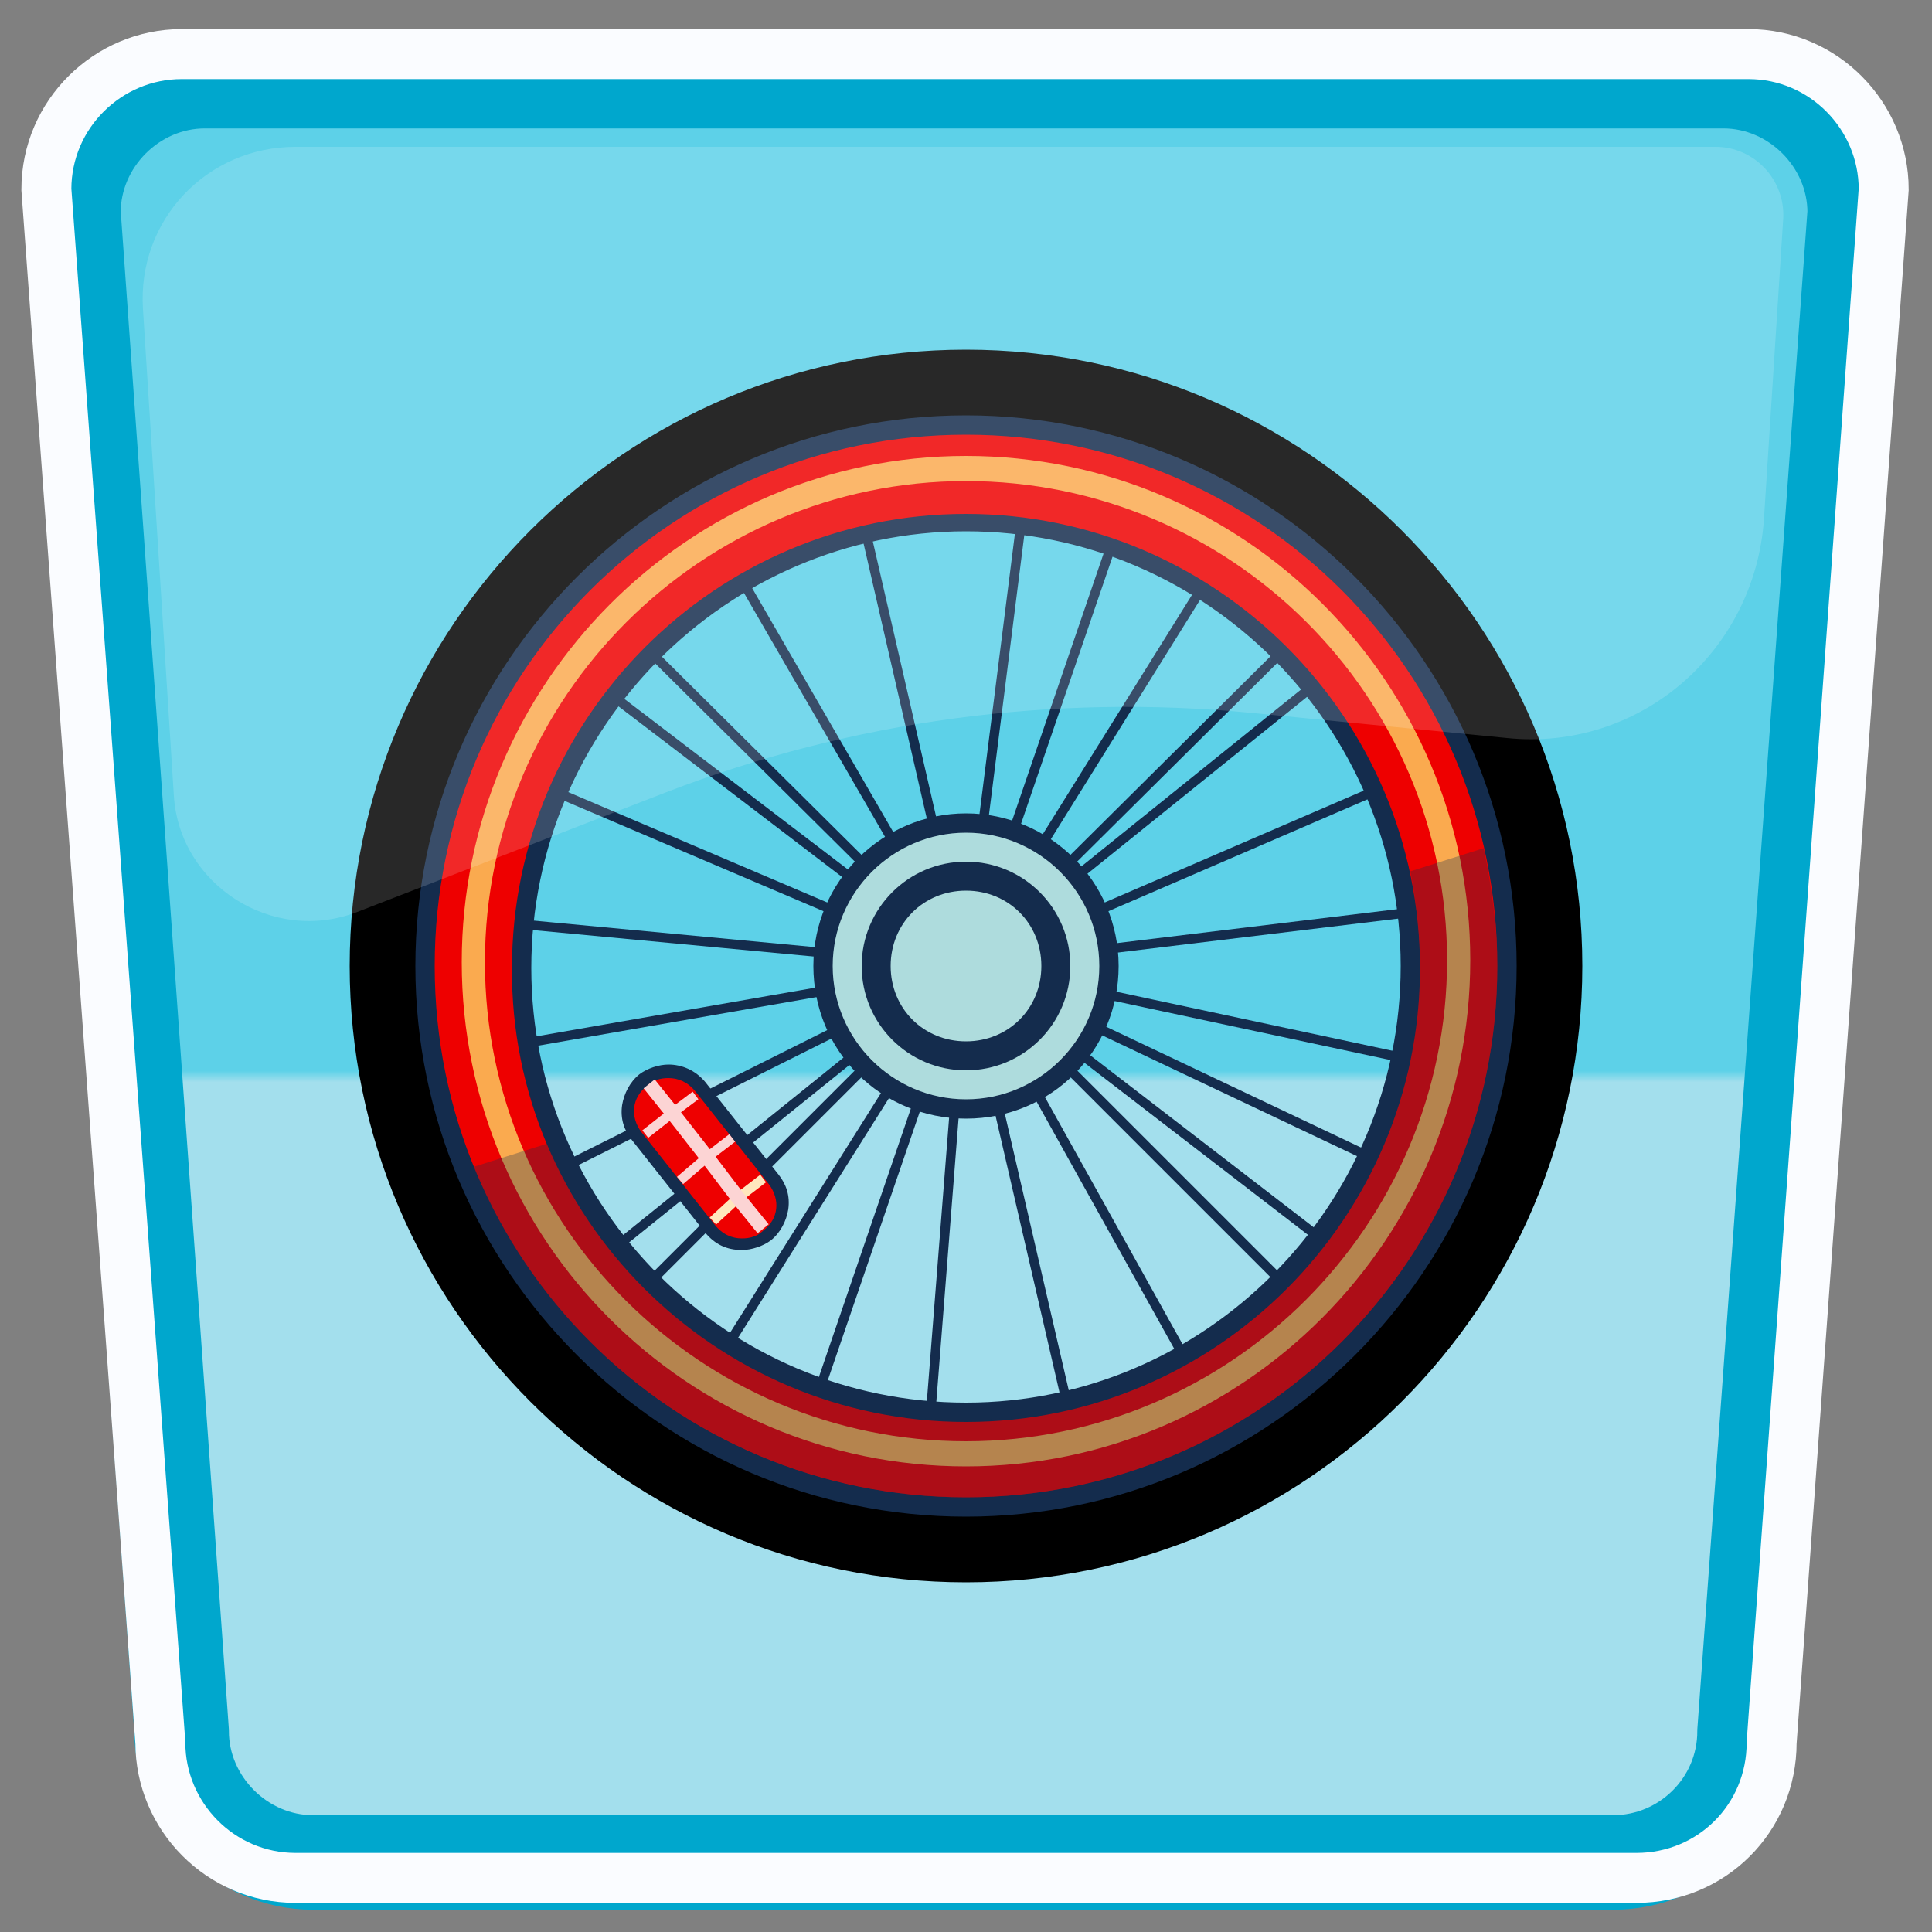 <?xml version="1.0" encoding="utf-8"?>
<!-- Generator: Adobe Illustrator 26.0.2, SVG Export Plug-In . SVG Version: 6.00 Build 0)  -->
<svg version="1.1" id="Layer_1" xmlns="http://www.w3.org/2000/svg" xmlns:xlink="http://www.w3.org/1999/xlink" x="0px" y="0px"
	 viewBox="0 0 100 100" style="enable-background:new 0 0 100 100;" xml:space="preserve">
<rect x="0" y="0" width="100" height="100" fill="#808080" stroke="none"/>
<style type="text/css">
	.st0{enable-background:new    ;}
	.st1{fill:url(#SVGID_1_);}
	.st2{fill:none;stroke:#142C4D;stroke-width:0.491;stroke-miterlimit:10;}
	.st3{fill:#AEDCDD;}
	.st4{fill:#142C4D;}
	.st5{fill:#EE0000;}
	.st6{fill:#FAAA4F;}
	.st7{opacity:0.3;}
	.st8{fill:none;stroke:#FCD4D4;stroke-width:0.491;stroke-miterlimit:10;}
	.st9{fill:none;stroke:#FFE7BD;stroke-width:0.491;stroke-miterlimit:10;}
	.st10{fill:none;stroke:#FCD4D4;stroke-width:0.736;stroke-miterlimit:10;}
	.st11{fill:none;stroke:#00A7CD;stroke-width:4.894;stroke-miterlimit:10;}
	.st12{fill:none;stroke:#FAFCFF;stroke-width:2.586;stroke-miterlimit:10;}
	.st13{opacity:0.16;fill:#FFFFFF;enable-background:new    ;}
</style>
<g>
	<g class="st0">
		
			<linearGradient id="SVGID_1_" gradientUnits="userSpaceOnUse" x1="49.8" y1="-0.277" x2="49.8" y2="97.538" gradientTransform="matrix(1 0 0 -1 0 102)">
			<stop  offset="0.473" style="stop-color:#A3DFED"/>
			<stop  offset="0.479" style="stop-color:#5DD1E8"/>
		</linearGradient>
		<path class="st1" d="M84.1,97.2H15.6c-3.8,0-6.9-3.1-6.9-6.9l-5.8-80c0-3.8,3.1-6.9,6.9-6.9h80c3.8,0,6.9,3.1,6.9,6.9l-5.8,80
			C91,94.1,87.9,97.2,84.1,97.2z"/>
	</g>
	<g id="wagonWheels_00000105384243931602524450000011939747136184735120_">
		<g>
			<line class="st2" x1="44.7" y1="44.7" x2="31.1" y2="31.2"/>
			<line class="st2" x1="48.3" y1="42.7" x2="44" y2="24"/>
			<line class="st2" x1="52.5" y1="42.9" x2="58.7" y2="24.8"/>
			<line class="st2" x1="55.8" y1="45.3" x2="70.7" y2="33.3"/>
			<line class="st2" x1="57.5" y1="49.1" x2="76.5" y2="46.8"/>
			<line class="st2" x1="57.4" y1="51.5" x2="76.1" y2="55.5"/>
			<line class="st2" x1="53.7" y1="56.6" x2="63" y2="73.3"/>
			<line class="st2" x1="49.4" y1="57.5" x2="47.9" y2="76.6"/>
			<line class="st2" x1="46" y1="56.4" x2="35.8" y2="72.6"/>
			<line class="st2" x1="56.8" y1="53.2" x2="74.1" y2="61.4"/>
			<line class="st2" x1="43.2" y1="53.4" x2="26.2" y2="61.9"/>
			<line class="st2" x1="42.6" y1="51.3" x2="23.7" y2="54.6"/>
			<line class="st2" x1="43.1" y1="47.1" x2="25.5" y2="39.6"/>
			<line class="st2" x1="46.2" y1="43.5" x2="36.6" y2="26.9"/>
			<line class="st2" x1="50.9" y1="42.5" x2="53.3" y2="23.5"/>
			<line class="st2" x1="54" y1="43.6" x2="64.1" y2="27.4"/>
			<line class="st2" x1="56.9" y1="47.1" x2="74.5" y2="39.5"/>
			<line class="st2" x1="42.5" y1="49.3" x2="23.4" y2="47.5"/>
			<line class="st2" x1="44" y1="45.4" x2="28.8" y2="33.8"/>
			<line class="st2" x1="55.3" y1="44.7" x2="68.9" y2="31.2"/>
			<line class="st2" x1="55.3" y1="55.3" x2="68.9" y2="68.9"/>
			<line class="st2" x1="51.7" y1="57.4" x2="56" y2="76"/>
			<line class="st2" x1="47.5" y1="57.1" x2="41.3" y2="75.2"/>
			<line class="st2" x1="44.1" y1="54.7" x2="29.2" y2="66.7"/>
			<line class="st2" x1="56" y1="54.6" x2="71.2" y2="66.3"/>
			<line class="st2" x1="44.7" y1="55.3" x2="31.1" y2="68.9"/>
			<g>
				<g>
					<circle class="st3" cx="50" cy="50" r="7.4"/>
					<g>
						<path class="st4" d="M50,43.1c3.8,0,6.9,3.1,6.9,6.9s-3.1,6.9-6.9,6.9s-6.9-3.1-6.9-6.9C43.1,46.2,46.2,43.1,50,43.1 M50,42.1
							c-4.3,0-7.9,3.5-7.9,7.9s3.5,7.9,7.9,7.9s7.9-3.5,7.9-7.9S54.3,42.1,50,42.1L50,42.1z"/>
					</g>
				</g>
				<g>
					<circle class="st4" cx="50" cy="50" r="5.4"/>
				</g>
				<g>
					<circle class="st3" cx="50" cy="50" r="4.2"/>
					<g>
						<path class="st4" d="M50,46.1c2.2,0,3.9,1.7,3.9,3.9s-1.7,3.9-3.9,3.9s-3.9-1.7-3.9-3.9C46.1,47.8,47.8,46.1,50,46.1 M50,45.5
							c-2.5,0-4.5,2-4.5,4.5s2,4.5,4.5,4.5s4.5-2,4.5-4.5C54.5,47.5,52.5,45.5,50,45.5L50,45.5z"/>
					</g>
				</g>
				<g>
					<g>
						<path d="M50,81.9c-17.6,0-31.9-14.3-31.9-31.9S32.4,18.1,50,18.1S81.9,32.4,81.9,50S67.6,81.9,50,81.9z M50,23.8
							c-14.5,0-26.2,11.8-26.2,26.2S35.5,76.2,50,76.2S76.2,64.5,76.2,50S64.5,23.8,50,23.8z"/>
					</g>
				</g>
				<g>
					<g>
						<g>
							<g>
								<path class="st5" d="M50,78c-15.4,0-28-12.5-28-28s12.5-28,28-28s28,12.5,28,28S65.4,78,50,78z M50,27
									c-12.7,0-23,10.4-23,23s10.4,23,23,23s23-10.4,23-23S62.7,27,50,27z"/>
								<path class="st4" d="M50,22.5c15.2,0,27.5,12.3,27.5,27.5S65.2,77.5,50,77.5S22.5,65.2,22.5,50S34.8,22.5,50,22.5 M50,73.6
									c13,0,23.5-10.6,23.5-23.5c0-13-10.6-23.5-23.5-23.5c-13,0-23.5,10.6-23.5,23.5C26.4,63,37,73.6,50,73.6 M50,21.5
									c-15.7,0-28.5,12.8-28.5,28.5S34.3,78.5,50,78.5S78.5,65.7,78.5,50S65.7,21.5,50,21.5L50,21.5z M50,72.6
									c-12.4,0-22.5-10.1-22.5-22.5S37.6,27.5,50,27.5s22.5,10.1,22.5,22.5S62.4,72.6,50,72.6L50,72.6z"/>
							</g>
						</g>
					</g>
				</g>
				<g>
					<path class="st6" d="M50,75.9c-14.4,0-26.1-11.7-26.1-26.1S35.6,23.6,50,23.6c14.4,0,26.1,11.7,26.1,26.1S64.4,75.9,50,75.9z
						 M50,24.9c-13.7,0-24.9,11.2-24.9,24.9S36.3,74.6,50,74.6c13.7,0,24.9-11.2,24.9-24.9S63.7,24.9,50,24.9z"/>
				</g>
				<g class="st7">
					<path class="st4" d="M77.5,50c0,15.2-12.3,27.5-27.5,27.5c-11.5,0-21.4-7.1-25.5-17.1l3.8-1.2c3.6,8.5,11.9,14.3,21.7,14.3
						c13,0,23.5-10.6,23.5-23.5c0-1.7-0.2-3.3-0.5-4.9l3.8-1.2C77.2,45.9,77.5,47.9,77.5,50z"/>
				</g>
				<g>
					<g>
						<path class="st5" d="M38.4,64.4c-0.7,0-1.3-0.3-1.6-0.8l-3.8-4.8c-0.3-0.4-0.5-1-0.4-1.5c0.1-0.5,0.3-1,0.8-1.4
							c0.4-0.3,0.8-0.4,1.3-0.4c0.7,0,1.3,0.3,1.6,0.8L40,61c0.3,0.4,0.5,1,0.4,1.5c-0.1,0.5-0.3,1-0.8,1.4
							C39.3,64.2,38.8,64.4,38.4,64.4z"/>
						<g>
							<path class="st4" d="M34.6,55.8c0.5,0,1,0.2,1.4,0.7l3.8,4.8c0.6,0.8,0.5,1.8-0.3,2.4l0,0c-0.3,0.3-0.7,0.4-1.1,0.4
								c-0.5,0-1-0.2-1.4-0.7l-3.8-4.8c-0.6-0.8-0.5-1.8,0.3-2.4C33.8,55.9,34.2,55.8,34.6,55.8 M34.6,55.1L34.6,55.1
								c-0.5,0-1.1,0.2-1.5,0.5c-0.5,0.4-0.8,1-0.9,1.6c-0.1,0.7,0.1,1.3,0.5,1.8l3.8,4.8c0.5,0.6,1.1,0.9,1.9,0.9
								c0.5,0,1.1-0.2,1.5-0.5c0.5-0.4,0.8-1,0.9-1.6c0.1-0.7-0.1-1.3-0.5-1.8L36.5,56C36,55.4,35.3,55.1,34.6,55.1L34.6,55.1z"/>
						</g>
					</g>
					<polyline class="st8" points="33.4,58.7 34.8,57.6 36,56.7 					"/>
					<polyline class="st8" points="37.9,58.9 36.6,59.9 35.2,61.1 					"/>
					<polyline class="st9" points="36.9,63.2 38.2,62 39.5,61 					"/>
					<polyline class="st10" points="39.5,63.6 38.2,62 36.6,59.9 34.8,57.6 33.6,56.1 					"/>
				</g>
			</g>
		</g>
	</g>
	<g>
		<path class="st11" d="M83.5,96.4H16.2c-3.7,0-6.8-3.1-6.8-6.8L3.8,11c0-3.7,3.1-6.8,6.8-6.8h78.6c3.7,0,6.8,3.1,6.8,6.8l-5.7,78.6
			C90.3,93.4,87.2,96.4,83.5,96.4z"/>
	</g>
	<g class="st0">
		<path class="st12" d="M84.7,97.2H15.3c-3.9,0-7-3.2-7-7L2.4,9.8c0-3.9,3.2-7,7-7h81.1c3.9,0,7,3.2,7,7l-5.8,80.4
			C91.7,94.1,88.6,97.2,84.7,97.2z"/>
	</g>
	<path class="st13" d="M78,38.2l-13.2-1.3c-10.3-1-20.7,0.4-30.3,4.1l-16,6.2c-4.4,1.7-9.2-1.4-9.5-6L7.4,16
		c-0.3-4.6,3.3-8.4,7.9-8.4h73.5c2,0,3.6,1.7,3.5,3.7l-1,15.6C90.8,33.8,84.8,38.9,78,38.2z"/>
</g>
</svg>

